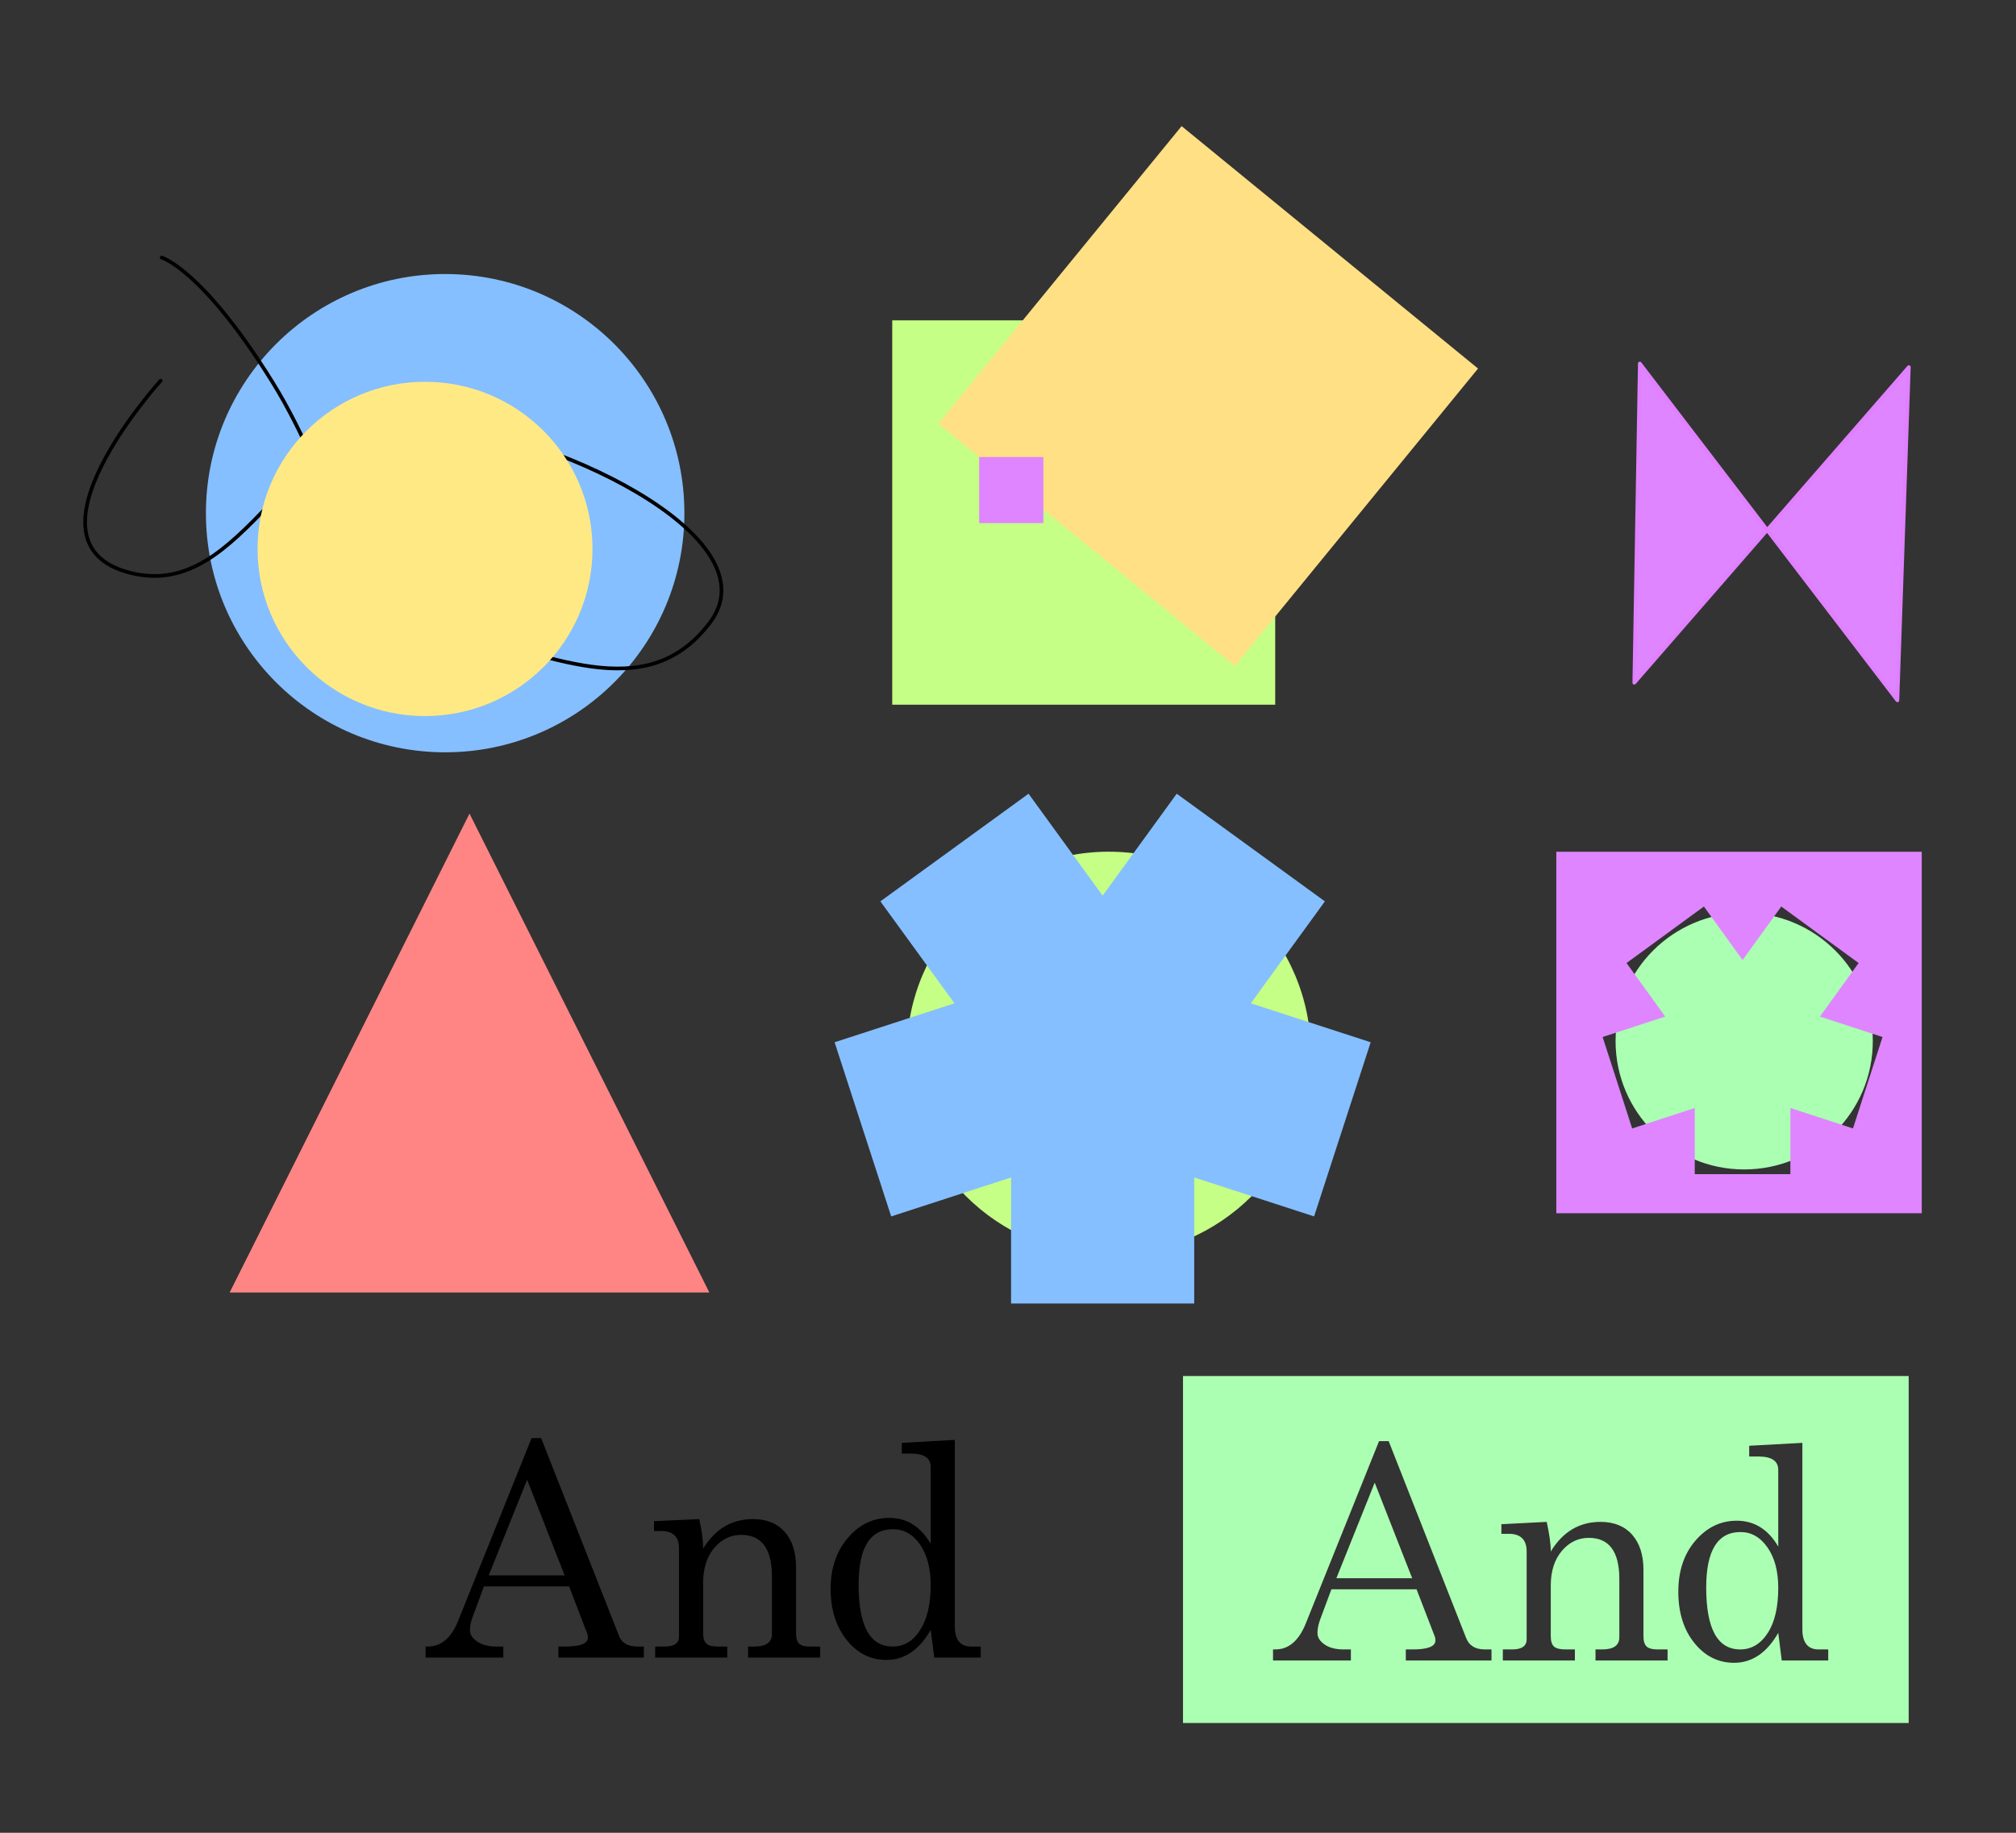 <?xml version="1.0" encoding="UTF-8" standalone="no"?> <!DOCTYPE svg PUBLIC "-//W3C//DTD SVG 1.1//EN" "http://www.w3.org/Graphics/SVG/1.1/DTD/svg11.dtd"> <svg width="100%" height="100%" viewBox="0 0 550 500" version="1.1" xmlns="http://www.w3.org/2000/svg" xmlns:xlink="http://www.w3.org/1999/xlink" xml:space="preserve" xmlns:serif="http://www.serif.com/" style="fill-rule:evenodd;clip-rule:evenodd;stroke-linecap:round;stroke-linejoin:round;stroke-miterlimit:1.5;"><rect x="0" y="0" width="550" height="500" fill="#333333" stroke="none"/> <g transform="matrix(1,0,0,1,-93.795,9.534)"> <path d="M221.885,212.422L287.32,343.066L156.45,343.066L221.885,212.422Z" style="fill:rgb(255,133,133);"/> </g> <g transform="matrix(1,0,0,1,-89.052,-18.354)"> <ellipse cx="391.552" cy="305.749" rx="55.133" ry="55.042" style="fill:rgb(198,255,133);"/> </g> <g transform="matrix(1,0,0,1,-157.836,-19.628)"> <path d="M478.867,236.162L519.291,265.527L499.079,293.341L531.782,303.966L516.342,351.479L483.638,340.854L483.638,375.235L433.672,375.235L433.672,340.854L400.969,351.479L385.528,303.966L418.232,293.341L398.02,265.527L438.443,236.162L458.655,263.977L478.867,236.162Z" style="fill:rgb(133,191,255);"/> </g> <g transform="matrix(1,0,0,1,-128.413,10.528)"> <ellipse cx="249.859" cy="129.469" rx="65.269" ry="65.239" style="fill:rgb(133,191,255);"/> </g> <g transform="matrix(1,0,0,1,-93.795,9.534)"> <path d="M137.619,94.318C137.619,94.318 97.46,138.61 129.275,146.727C161.091,154.843 172.117,103.29 207.828,105.458C243.539,107.625 305.238,136.747 287.492,160.297C269.745,183.847 242.828,167.951 215.93,162.859C189.033,157.767 187.121,125.211 168.022,94.539C148.923,63.867 137.904,60.739 137.904,60.739" style="fill:none;stroke:black;stroke-width:1px;"/> </g> <g transform="matrix(0.7,0,0,0.699,-58.948,59.255)"> <ellipse cx="249.859" cy="129.469" rx="65.269" ry="65.239" style="fill:rgb(255,233,133);"/> </g> <g transform="matrix(1,0,0,1,-91.419,18.641)"> <rect x="334.835" y="68.755" width="104.482" height="104.85" style="fill:rgb(198,255,133);"/> </g> <g transform="matrix(0.774,0.633,-0.633,0.774,106.725,-230.762)"> <rect x="334.835" y="68.755" width="104.482" height="104.85" style="fill:rgb(255,224,133);"/> </g> <g transform="matrix(1,0,0,1,-93.795,9.534)"> <path d="M541.167,89.631L611.438,181.526L614.561,90.616L539.659,176.723L541.167,89.631Z" style="fill:rgb(223,133,255);stroke:rgb(224,128,255);stroke-width:1px;"/> </g> <g transform="matrix(1,0,0,1,-103.888,12.656)"> <rect x="371.018" y="112.027" width="17.515" height="18.031" style="fill:rgb(223,133,255);"/> </g> <g transform="matrix(0.914,0,0,0.934,-41.625,29.836)"> <ellipse cx="566.16" cy="272.155" rx="38.39" ry="37.478" style="fill:rgb(171,255,178);"/> </g> <g transform="matrix(1,0,0,1,-93.795,9.534)"> <path d="M618.085,222.827L518.382,222.827L518.382,321.449L618.085,321.449L618.085,222.827ZM579.752,237.773L600.858,253.19L590.305,267.794L607.38,273.372L599.318,298.318L582.243,292.74L582.243,310.791L556.155,310.791L556.155,292.74L539.08,298.318L531.018,273.372L548.093,267.794L537.54,253.19L558.646,237.773L569.199,252.376L579.752,237.773Z" style="fill:rgb(223,133,255);"/> </g> <g transform="matrix(2.708,0,0,2.708,-307.576,-624.895)"> <g transform="matrix(30,0,0,30,156.096,397.745)"> <path d="M0.122,-0.125L0.368,-0.737L0.4,-0.737L0.66,-0.077C0.669,-0.05 0.69,-0.037 0.723,-0.037L0.745,-0.037L0.745,-0L0.458,-0L0.458,-0.037L0.481,-0.037C0.532,-0.037 0.557,-0.047 0.557,-0.067C0.557,-0.073 0.556,-0.079 0.553,-0.085L0.494,-0.239L0.208,-0.239L0.175,-0.15C0.169,-0.135 0.166,-0.125 0.165,-0.121C0.162,-0.111 0.161,-0.101 0.161,-0.092C0.161,-0.077 0.169,-0.065 0.185,-0.054C0.201,-0.043 0.222,-0.037 0.249,-0.037L0.273,-0.037L0.273,-0L0.012,-0L0.012,-0.037L0.02,-0.037C0.064,-0.037 0.099,-0.066 0.122,-0.125ZM0.479,-0.276L0.353,-0.597L0.224,-0.276L0.479,-0.276Z" style="fill-rule:nonzero;"/> </g> <g transform="matrix(30,0,0,30,178.867,397.745)"> <path d="M0.02,-0.425L0.02,-0.458L0.172,-0.465C0.176,-0.445 0.18,-0.426 0.182,-0.41C0.184,-0.394 0.185,-0.38 0.185,-0.366C0.226,-0.432 0.281,-0.465 0.352,-0.465C0.398,-0.465 0.433,-0.451 0.459,-0.422C0.484,-0.394 0.497,-0.354 0.497,-0.304L0.497,-0.082C0.497,-0.066 0.5,-0.054 0.507,-0.047C0.514,-0.04 0.526,-0.037 0.544,-0.037L0.578,-0.037L0.578,-0L0.336,-0L0.336,-0.037L0.358,-0.037C0.396,-0.037 0.416,-0.051 0.416,-0.078L0.416,-0.273C0.416,-0.366 0.381,-0.412 0.313,-0.412C0.277,-0.412 0.247,-0.397 0.222,-0.368C0.198,-0.339 0.185,-0.3 0.185,-0.252L0.185,-0.082C0.185,-0.065 0.189,-0.053 0.196,-0.047C0.203,-0.04 0.216,-0.037 0.235,-0.037L0.266,-0.037L0.266,-0L0.024,-0L0.024,-0.037L0.056,-0.037C0.088,-0.037 0.104,-0.048 0.104,-0.071L0.104,-0.366C0.104,-0.406 0.084,-0.425 0.044,-0.425L0.02,-0.425Z" style="fill-rule:nonzero;"/> </g> <g transform="matrix(30,0,0,30,196.633,397.745)"> <path d="M0.369,-0L0.357,-0.093C0.319,-0.026 0.269,0.008 0.209,0.008C0.155,0.008 0.111,-0.014 0.075,-0.059C0.039,-0.104 0.021,-0.161 0.021,-0.231C0.021,-0.301 0.041,-0.358 0.079,-0.402C0.117,-0.447 0.164,-0.469 0.218,-0.469C0.277,-0.469 0.323,-0.44 0.357,-0.382L0.357,-0.64C0.357,-0.67 0.335,-0.685 0.291,-0.685L0.26,-0.685L0.26,-0.721L0.438,-0.731L0.438,-0.105C0.438,-0.06 0.456,-0.037 0.493,-0.037L0.525,-0.037L0.525,-0L0.369,-0ZM0.23,-0.431C0.153,-0.431 0.115,-0.369 0.115,-0.245C0.115,-0.106 0.153,-0.037 0.229,-0.037C0.267,-0.037 0.298,-0.055 0.321,-0.092C0.345,-0.128 0.357,-0.179 0.357,-0.244C0.357,-0.3 0.345,-0.345 0.321,-0.38C0.297,-0.414 0.267,-0.431 0.23,-0.431Z" style="fill-rule:nonzero;"/> </g> </g> <g transform="matrix(1,0,0,1,-170.52,28.822)"> <path d="M691.242,346.575L493.268,346.575L493.268,441.229L691.242,441.229L691.242,346.575ZM656.61,424.169L655.659,416.639C652.541,422.082 648.525,424.803 643.611,424.803C639.278,424.803 635.659,422.993 632.752,419.374C629.846,415.754 628.393,411.091 628.393,405.384C628.393,399.73 629.952,395.093 633.069,391.474C636.187,387.854 639.939,386.044 644.324,386.044C649.133,386.044 652.911,388.396 655.659,393.099L655.659,372.174C655.659,369.743 653.862,368.528 650.269,368.528L647.733,368.528L647.733,365.595L662.237,364.802L662.237,415.609C662.237,419.307 663.717,421.157 666.676,421.157L669.292,421.157L669.292,424.169L656.61,424.169ZM526.781,414.023L546.754,364.327L549.37,364.327L570.453,417.907C571.246,420.074 572.963,421.157 575.605,421.157L577.428,421.157L577.428,424.169L554.046,424.169L554.046,421.157L555.949,421.157C560.07,421.157 562.131,420.338 562.131,418.7C562.131,418.224 562.025,417.749 561.814,417.273L556.979,404.75L533.755,404.75L531.061,411.963C530.585,413.231 530.321,414.023 530.268,414.34C530.057,415.133 529.951,415.926 529.951,416.718C529.951,417.881 530.598,418.911 531.893,419.809C533.187,420.708 534.918,421.157 537.084,421.157L539.066,421.157L539.066,424.169L517.824,424.169L517.824,421.157L518.458,421.157C522.104,421.157 524.878,418.779 526.781,414.023ZM580.123,389.611L580.123,386.995L592.488,386.361C592.858,388.052 593.135,389.545 593.32,390.84C593.505,392.134 593.597,393.336 593.597,394.446C596.874,389.056 601.391,386.361 607.151,386.361C610.85,386.361 613.73,387.524 615.791,389.849C617.851,392.174 618.882,395.371 618.882,399.439L618.882,417.511C618.882,418.832 619.159,419.77 619.714,420.325C620.269,420.879 621.286,421.157 622.765,421.157L625.46,421.157L625.46,424.169L605.804,424.169L605.804,421.157L607.627,421.157C610.744,421.157 612.303,420.047 612.303,417.828L612.303,401.976C612.303,394.472 609.529,390.721 603.981,390.721C601.074,390.721 598.617,391.91 596.609,394.287C594.601,396.665 593.597,399.809 593.597,403.719L593.597,417.511C593.597,418.885 593.888,419.836 594.469,420.364C595.051,420.893 596.107,421.157 597.64,421.157L600.176,421.157L600.176,424.169L580.519,424.169L580.519,421.157L583.056,421.157C585.698,421.157 587.019,420.232 587.019,418.383L587.019,394.446C587.019,391.223 585.381,389.611 582.105,389.611L580.123,389.611ZM645.355,389.135C639.12,389.135 636.002,394.182 636.002,404.274C636.002,415.529 639.093,421.157 645.276,421.157C648.34,421.157 650.837,419.677 652.766,416.718C654.694,413.759 655.659,409.638 655.659,404.354C655.659,399.809 654.681,396.137 652.726,393.336C650.771,390.536 648.314,389.135 645.355,389.135ZM555.79,401.738L545.565,375.661L535.103,401.738L555.79,401.738Z" style="fill:rgb(171,255,178);"/> </g> </svg>